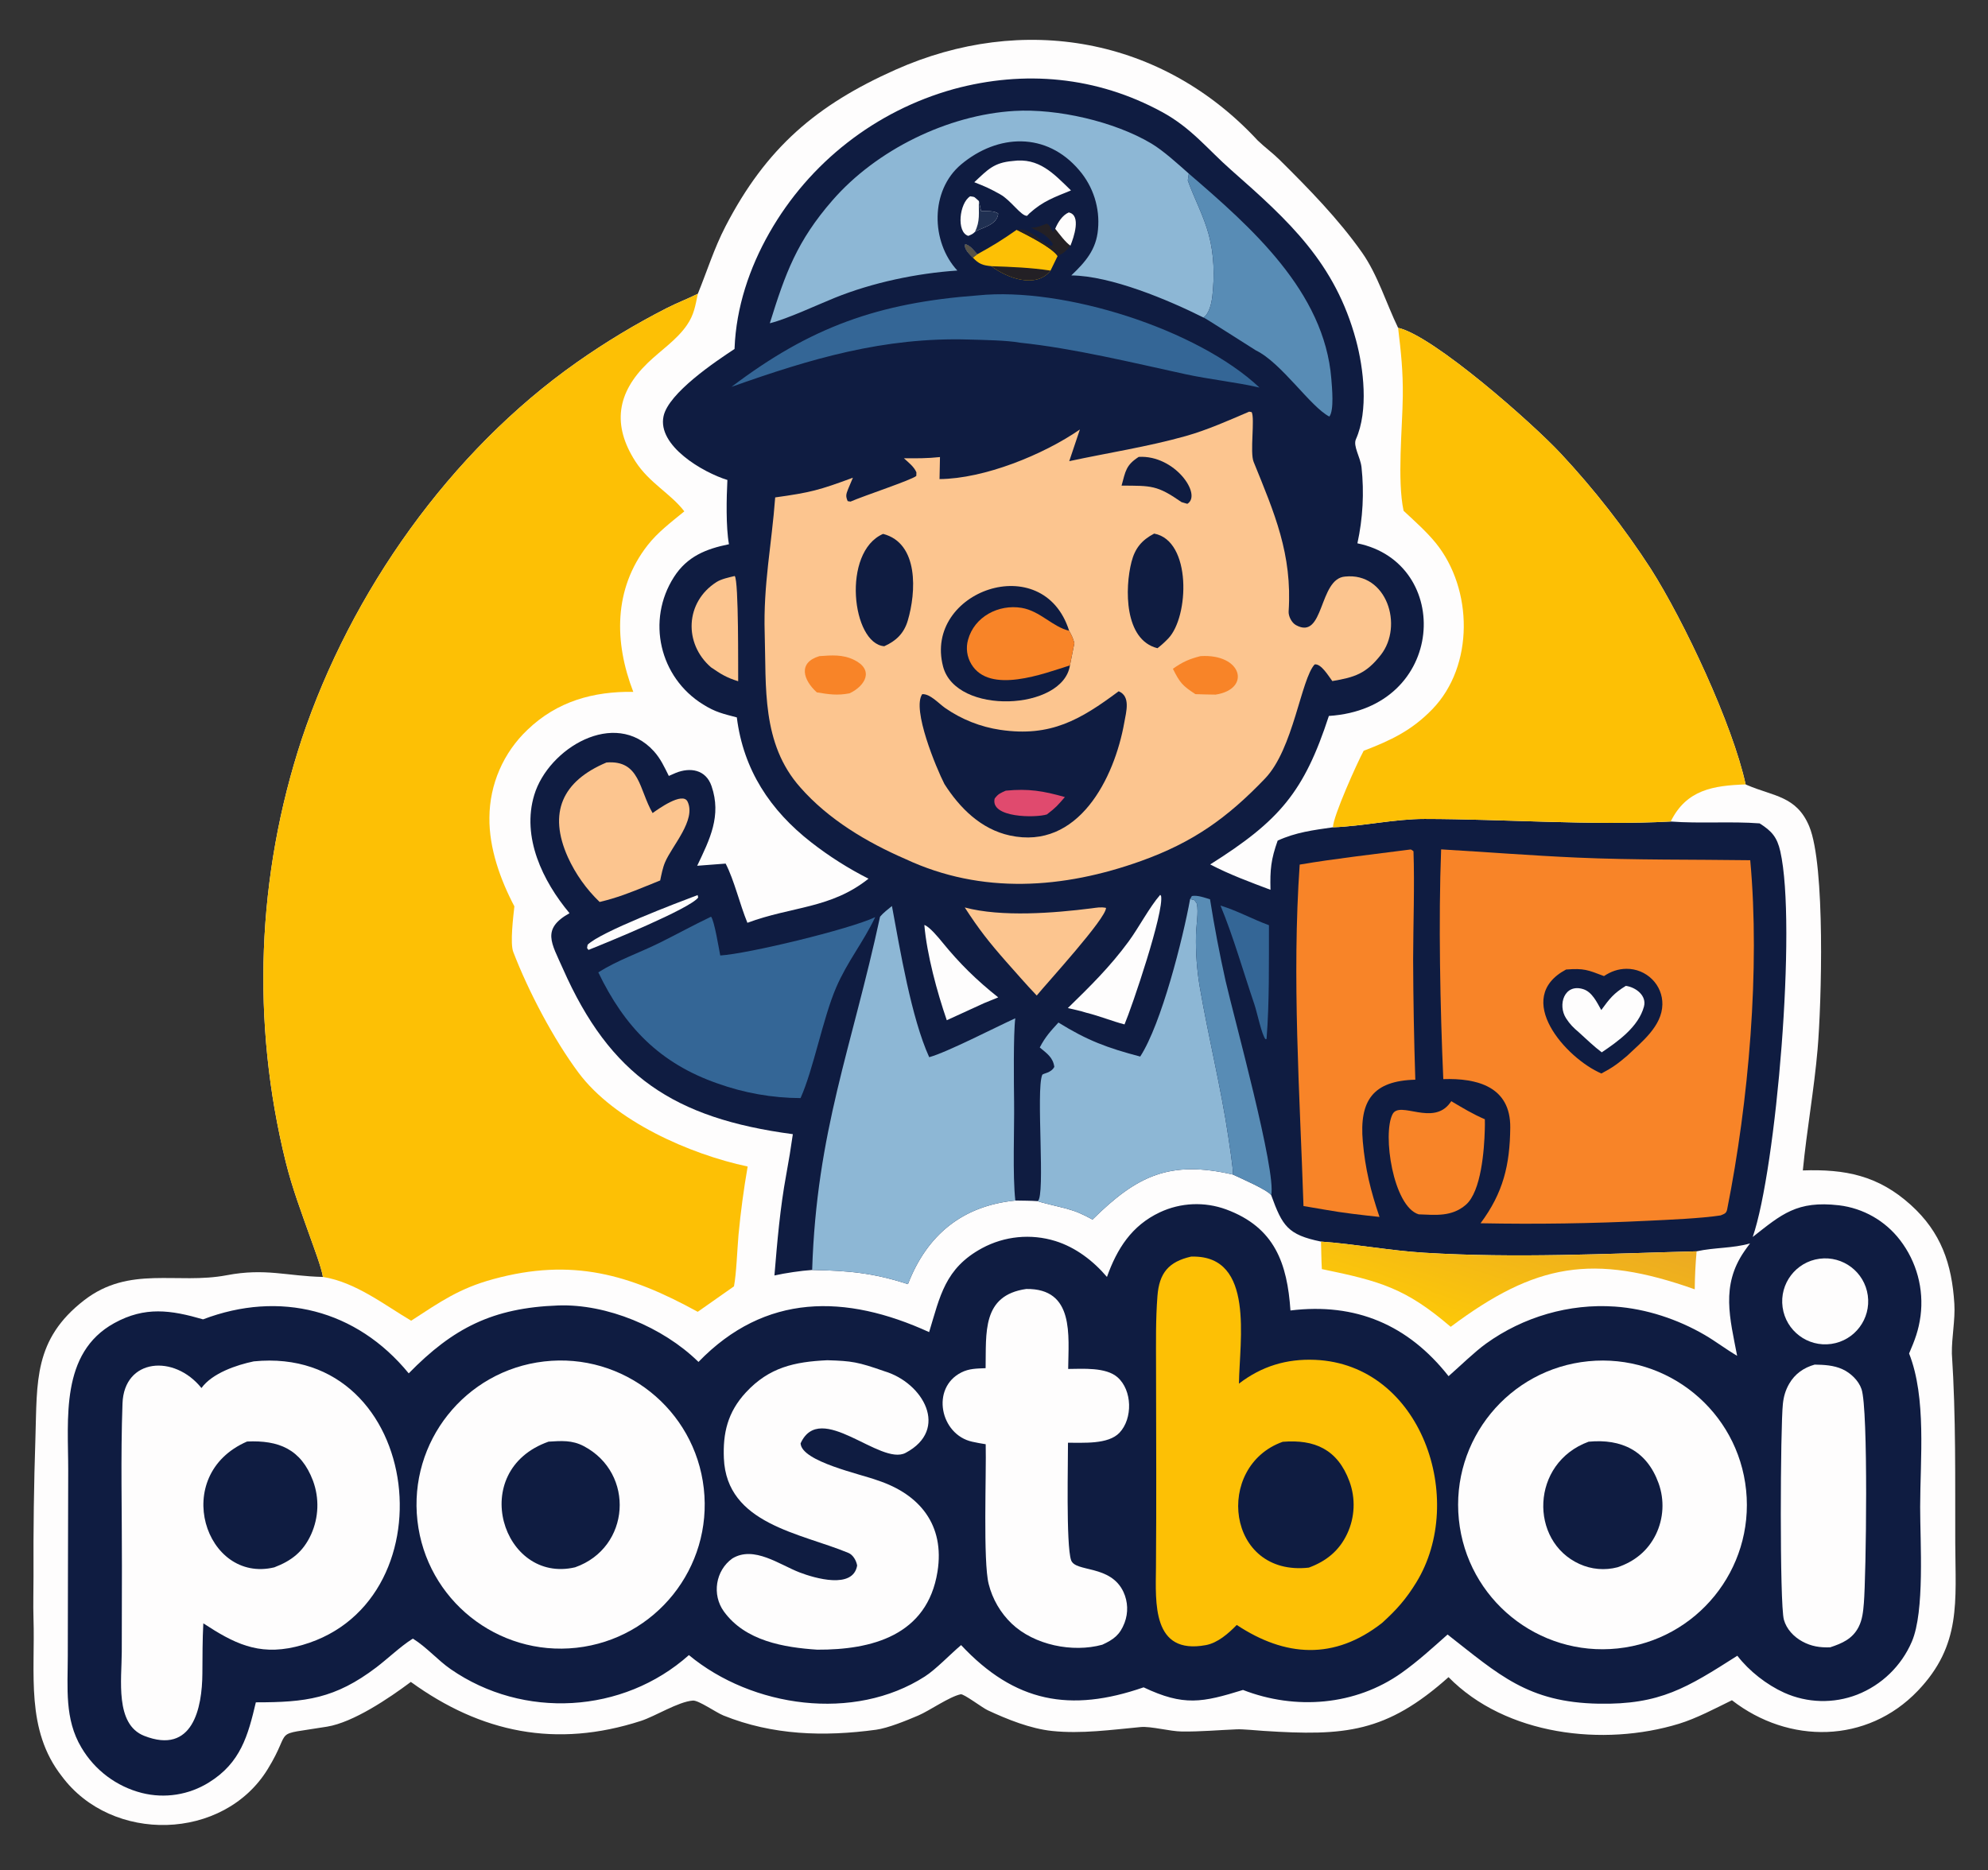 <?xml version="1.0" encoding="utf-8" ?><svg xmlns="http://www.w3.org/2000/svg" xmlns:xlink="http://www.w3.org/1999/xlink" width="322" height="303" viewBox="0 0 322 303"><rect x="0" y="0" width="322" height="303" fill="#333333" stroke="none"/><path fill="#FEFDFD" d="M113.029 47.592C114.543 43.883 115.655 40.252 117.51 36.669C124.097 23.946 132.243 17.009 145.013 11.311C165.673 2.091 188.238 6.047 203.72 22.762C204.819 23.825 206.145 24.792 207.225 25.86C211.939 30.524 216.782 35.474 220.606 40.904C223.144 44.508 224.55 49.186 226.452 53.107C232.174 54.374 248.355 68.675 252.838 73.512C258.205 79.265 263.058 85.477 267.34 92.077C272.769 100.592 280.632 117.352 282.744 127.075L282.983 127.18C287.247 129.015 291 128.935 293.05 133.881C295.674 140.208 295.039 162.536 294.399 169.98C293.833 176.555 292.644 183.058 292.009 189.609C298.857 189.374 304.202 190.418 309.488 195.191C314.407 199.632 316.146 204.755 316.548 211.181C316.714 213.833 316.105 216.626 316.149 219.287C316.817 229.539 316.668 239.667 316.697 249.942C316.725 259.422 317.736 266.468 310.636 273.901C302.414 282.509 289.714 282.577 280.525 275.437C277.842 276.75 274.786 278.378 271.953 279.245C259.734 282.985 243.896 281.151 234.621 271.697C224.515 280.718 217.811 281.254 204.673 280.403C203.649 280.337 201.307 280.106 200.355 280.146C197.354 280.272 194.47 280.536 191.445 280.504C189.483 280.483 186.433 279.625 184.756 279.781C180.053 280.218 175.161 280.912 170.413 280.414C166.895 280.044 163.153 278.537 159.981 277.059C159.088 276.643 156.105 274.367 155.607 274.471C153.774 274.855 150.527 277.147 148.749 277.904C146.807 278.732 143.82 279.955 141.89 280.217C133.48 281.359 125.132 281.119 117.178 277.908C115.986 277.427 113.147 275.422 112.23 275.49C109.867 275.665 106.127 278.035 103.817 278.783C90.055 283.238 77.916 280.703 66.544 272.47C62.976 275.144 57.221 279.019 52.985 279.715C43.646 281.249 47.575 279.735 43.362 286.597C36.198 298.267 18.102 298.659 10.012 287.748C4.104 280.205 5.715 271.093 5.424 262.164C5.357 259.966 5.429 257.606 5.427 255.356C5.389 247.885 5.493 240.414 5.737 232.947C6.023 223.863 5.423 216.986 13.631 210.637C20.968 204.962 28.683 208.113 36.708 206.588C42.997 205.392 46.428 206.73 52.306 206.862C52.067 205.328 50.821 202.056 50.264 200.481C48.782 196.29 47.378 192.608 46.295 188.293C40.679 165.641 41.577 141.864 48.885 119.7C56.843 95.916 72.875 73.148 93.462 58.671C98.089 55.417 102.939 52.493 107.978 49.921C109.759 49.018 111.354 48.426 113.029 47.592ZM158.293 41.193C157.699 40.55 157.142 39.76 156.348 39.565C156.092 40.335 157.051 41.188 157.576 41.739L158.293 41.193Z"/><path fill="#0F1C41" d="M118.975 56.533L118.98 56.392C119.238 49.8 121.371 43.421 124.622 37.709C131.106 26.319 141.829 17.953 154.455 14.435C165.906 11.321 177.617 12.374 188.197 18.13C193.017 20.753 195.562 24.153 199.44 27.565C208.798 35.801 216.274 42.619 219.637 55.105C220.862 59.651 221.692 66.519 219.619 71.16C219.125 72.265 220.349 74.06 220.529 75.701C220.971 79.816 220.745 83.975 219.862 88.018C235.386 91.181 234.307 114.758 215.24 115.982C211.224 128.286 207.269 132.949 196.019 140.036C199.102 141.659 202.518 142.916 205.783 144.146C205.701 140.865 205.858 139.247 206.946 136.178C209.919 134.821 212.696 134.483 215.899 134.021C220.803 133.845 225.874 132.661 230.78 132.667C243.599 132.682 257.812 133.758 270.61 133.085C275.336 133.443 280.481 133.032 285.015 133.388C286.973 134.634 287.836 135.609 288.358 137.912C291.062 149.859 287.693 189.375 283.892 200.387C288.56 196.723 291.034 194.465 297.868 195.258C301.79 195.729 305.356 197.762 307.757 200.898C310.443 204.393 311.635 208.808 311.073 213.179C310.754 215.54 310.144 217.116 309.219 219.262C312.06 226.462 311.016 236.351 311.012 244.138C311.009 249.902 311.77 261.028 309.667 265.936C307.981 269.872 304.789 272.969 300.803 274.534C296.986 276.011 292.736 275.898 289.002 274.221C286.166 272.94 283.304 270.708 281.399 268.227C273.268 273.401 268.912 276.184 258.916 275.996C247.466 275.782 242.798 271.308 234.465 264.792C232.028 266.954 229.689 269.102 227.029 270.994C219.542 276.319 209.811 277.065 201.331 273.769C194.748 275.802 191.755 276.44 185.234 273.347C173.324 277.474 164.36 275.783 155.671 266.503C153.916 267.983 151.597 270.434 149.804 271.587C138.333 278.962 121.828 276.616 111.583 268.124C100.897 277.651 84.747 278.531 73.01 270.41C70.88 268.936 69.13 266.856 66.876 265.454L66.645 265.598C64.903 266.707 62.697 268.788 60.967 270.103C54.275 275.189 49.471 275.784 41.44 275.775C40.172 281.159 38.982 285.571 33.834 288.757C30.599 290.775 26.683 291.39 22.985 290.459C18.864 289.413 15.334 286.76 13.181 283.094C10.438 278.506 10.972 273.428 10.979 268.281L11.006 254.861L11.048 238.202C11.06 229.905 9.718 219.179 18.516 214.339C23.487 211.604 27.666 212.218 32.89 213.734C45.288 209.017 57.742 212.146 66.201 222.483C73.402 215.122 79.814 211.867 90.391 211.484C98.288 211.198 107.362 215.012 113.037 220.538L113.131 220.632C123.945 209.468 136.966 209.621 150.492 215.801C152.26 210.009 153.04 205.47 159.061 202.205C162.702 200.24 166.981 199.821 170.934 201.044C174.222 202.066 177.083 204.257 179.295 206.861C180.927 202.301 183.286 198.551 187.859 196.394C191.234 194.81 195.103 194.641 198.603 195.924C206.496 198.843 208.495 204.691 209.018 212.296C219.559 211.006 228.067 214.602 234.629 222.939C236.433 221.353 238.855 218.99 240.692 217.667C246.708 213.333 254.18 211.141 261.591 211.665C266.647 212.022 271.753 213.717 276.124 216.264C277.88 217.287 279.57 218.585 281.367 219.638C280.209 213.571 278.703 208.305 282.5 202.755C282.808 202.306 283.127 201.864 283.458 201.432C280.628 202.246 277.77 202.062 274.803 202.711C259.917 203.095 245.602 203.853 230.616 202.937C225.177 202.604 219.492 201.532 213.967 201.135C208.573 200.033 207.706 198.599 205.9 193.616C205.292 192.742 200.986 190.885 199.705 190.278C189.464 187.918 184.172 190.433 176.957 197.563C175.311 196.679 174.433 196.263 172.619 195.761C171.999 195.59 168.348 194.748 168.082 194.585C167.015 194.499 165.553 194.51 164.454 194.484C155.87 195.335 150.134 200.069 147.06 208.029C141.435 206.199 137.426 205.846 131.547 205.733C129.752 205.851 127.177 206.234 125.436 206.625C125.89 201.152 126.351 195.679 127.351 190.274C127.753 188.102 128.108 185.923 128.418 183.735C109.115 181.166 98.821 174.245 91.164 156.905C89.338 152.772 87.659 150.501 92.246 147.935C87.907 142.739 84.453 135.627 86.539 128.765C88.832 121.222 99.586 114.739 105.895 121.684C107 122.9 107.607 124.247 108.33 125.7C108.701 125.527 109.076 125.363 109.455 125.208C111.787 124.268 114.322 124.653 115.247 127.339C116.904 132.155 114.96 135.982 112.924 140.253L117.534 139.901C118.948 142.651 119.793 146.41 121.059 149.493C128.283 146.804 134.559 147.219 140.677 142.346C137.405 140.691 134.301 138.722 131.41 136.467C124.74 131.277 120.406 124.708 119.345 116.219C117.107 115.627 115.898 115.381 113.882 114.12C106.815 109.749 104.677 100.487 109.159 93.482C111.306 90.126 114.375 88.914 118.07 88.165C117.562 85.334 117.672 80.616 117.818 77.754C113.872 76.542 106.442 72.224 107.477 67.423C108.289 63.654 115.887 58.564 118.975 56.533ZM158.293 41.193C157.699 40.55 157.142 39.76 156.348 39.565C156.092 40.335 157.051 41.188 157.576 41.739L158.293 41.193Z"/><path fill="#8DB7D5" d="M142.546 148.5C143.094 147.854 143.81 147.312 144.469 146.773C145.761 153.73 147.613 164.923 150.505 171.262C153.321 170.505 161.174 166.453 164.446 164.963C164.125 167.533 164.219 175.608 164.255 178.515C164.31 182.917 163.994 190.344 164.454 194.484C155.87 195.335 150.134 200.069 147.06 208.029C141.435 206.199 137.426 205.846 131.547 205.733C132.263 183.212 137.966 169.782 142.546 148.5Z"/><path fill="#8DB7D5" d="M192.764 145.652C193.634 145.862 193.341 145.664 193.861 146.394C194.146 147.882 193.749 149.884 193.717 151.518C193.659 154.318 193.863 157.118 194.328 159.88C195.706 167.902 197.764 176.146 198.965 184.248C199.131 185.364 199.754 189.309 199.705 190.278C189.464 187.918 184.172 190.433 176.957 197.563C175.311 196.679 174.433 196.263 172.619 195.761C171.999 195.59 168.348 194.748 168.082 194.585C169.371 193.799 167.77 176.623 168.81 174.137C168.925 173.86 170.23 173.864 170.769 172.832C170.561 171.297 169.565 170.656 168.413 169.688C169.314 167.954 170.155 167.056 171.438 165.65C176.105 168.554 179.387 169.771 184.681 171.16C188.128 165.85 191.598 152.059 192.764 145.652Z"/><path fill="#588CB5" d="M192.764 145.652L193.047 145.157C193.963 144.982 195.052 145.409 195.989 145.68C196.694 150.12 197.536 154.537 198.515 158.925C199.897 164.95 206.747 189.766 205.9 193.616C205.292 192.742 200.986 190.885 199.705 190.278C199.754 189.309 199.131 185.364 198.965 184.248C197.764 176.146 195.706 167.902 194.328 159.88C193.863 157.118 193.659 154.318 193.717 151.518C193.749 149.884 194.146 147.882 193.861 146.394C193.341 145.664 193.634 145.862 192.764 145.652Z"/><path fill="#FCC58F" d="M202.331 66.689L202.737 66.763C203.278 67.841 202.428 73.279 203.048 74.809C206.423 83.136 209.328 89.75 208.723 99.056C208.676 99.786 209.184 100.868 209.912 101.269C214.518 103.804 213.564 93.736 217.859 93.403C224.608 92.687 227.363 101.36 223.655 106.092C221.268 109.14 219.429 109.72 215.798 110.333C215.175 109.506 213.972 107.462 212.935 107.636C210.712 110.054 209.507 121.31 204.906 126.115C198.77 132.523 193.224 136.467 184.811 139.483C172.219 143.996 159.014 144.934 146.673 139.17C140.422 136.46 134.182 132.75 129.632 127.564C123.295 120.438 124.128 111.277 123.859 102.565C123.616 94.727 124.998 88.184 125.559 80.58C131.309 79.784 132.722 79.394 138.146 77.389C137.88 77.994 137.624 78.603 137.376 79.216C137.025 80.103 136.956 80.378 137.302 81.183L137.759 81.259C139.835 80.339 147.728 77.739 148.416 77.096L148.433 76.521C148.063 75.619 147.151 74.919 146.409 74.241C148.516 74.249 150.157 74.268 152.25 74.044L152.178 77.612C159.441 77.549 169 73.663 174.91 69.578L173.187 74.708C179.49 73.349 185.939 72.368 192.115 70.625C195.539 69.658 199.042 68.097 202.331 66.689Z"/><path fill="#0F1C41" d="M181.195 111.985C183.162 112.806 182.412 115.302 182.104 117.044C180.503 126.086 174.657 137.755 163.574 135.35C158.893 134.334 155.454 130.905 152.967 127.005C151.66 124.45 147.667 114.881 149.376 112.453C150.666 112.384 151.99 113.922 153.082 114.691C155.75 116.546 158.81 117.759 162.023 118.235C170.193 119.439 175.01 116.587 181.195 111.985Z"/><path fill="#E04A6E" d="M162.905 128.087C166.583 127.729 168.977 128.126 172.481 129.124C171.302 130.489 171.006 130.843 169.559 131.941C167.694 132.514 160.371 132.499 161.105 129.372C161.68 128.586 162.043 128.484 162.905 128.087Z"/><path fill="#0F1C41" d="M173.3 107.793C172.202 115.11 154.825 115.943 152.748 107.965C149.575 95.772 168.964 88.851 173.167 102.177C173.609 102.996 173.755 103.254 174.021 104.183L173.3 107.793Z"/><path fill="#F88428" d="M173.3 107.793C169.096 109.109 160.296 112.536 157.334 107.6C156.614 106.411 156.419 104.977 156.797 103.639C157.813 99.905 161.737 97.846 165.482 98.474C168.472 98.976 170.506 101.571 173.167 102.177C173.609 102.996 173.755 103.254 174.021 104.183L173.3 107.793Z"/><path fill="#0F1C41" d="M143.037 86.49C148.853 87.998 148.398 95.967 147.026 100.56C146.415 102.606 145.142 103.832 143.227 104.689C137.972 104.274 136.312 89.417 143.037 86.49Z"/><path fill="#0F1C41" d="M186.943 86.442C193.026 87.572 192.62 99.922 189.212 103.445C188.626 104.051 188.142 104.494 187.479 105.008C182.075 103.668 182.175 95.278 183.275 91.007C183.845 88.793 184.954 87.485 186.943 86.442Z"/><path fill="#F88428" d="M132.726 106.291C134.72 106.151 136.478 106 138.316 106.891C141.608 108.486 140.21 111.077 137.616 112.314C135.634 112.704 134.239 112.482 132.304 112.163C130.094 110.165 129.197 107.341 132.726 106.291Z"/><path fill="#F88428" d="M194.44 106.292C201.209 105.86 202.692 111.633 196.898 112.527C195.836 112.528 194.693 112.478 193.624 112.451C191.528 111.089 191.099 110.599 189.978 108.341C191.532 107.24 192.608 106.759 194.44 106.292Z"/><path fill="#0F1C41" d="M184.44 74.016C190.281 73.676 194.76 80.164 192.313 81.619L191.373 81.342C187.392 78.569 186.48 78.7 181.663 78.669C182.313 76.289 182.376 75.351 184.44 74.016Z"/><path fill="#F88428" d="M233.422 137.597C240.747 138.03 248.075 138.602 255.405 138.928C264.779 139.344 274.117 139.222 283.489 139.354C285.108 157.001 283.244 178.399 279.75 195.922C279.614 196.604 279.256 196.65 278.69 196.895C275.39 197.394 270.318 197.596 266.962 197.76C257.918 198.207 248.861 198.342 239.808 198.166C243.487 193.222 244.56 188.717 244.619 182.666C244.684 175.998 239.203 174.64 233.773 174.816C233.268 163.261 232.981 149.087 233.422 137.597Z"/><path fill="#0F1C41" d="M259.8 158.125C260.916 157.38 262.076 156.96 263.434 156.946C264.995 156.932 266.495 157.544 267.601 158.645C268.69 159.723 269.289 161.2 269.258 162.732C269.192 166.222 265.953 168.752 263.585 171.007C262.042 172.322 261.174 172.96 259.381 173.904C253.662 171.459 244.959 161.706 253.659 157.062C256.586 156.843 257.122 157.111 259.8 158.125Z"/><path fill="#FEFDFD" d="M263.341 159.708C264.94 159.931 266.76 161.278 266.273 163.073C265.387 166.34 262.101 168.682 259.438 170.478C258.21 169.56 256.837 168.24 255.682 167.191C254.863 166.51 254.247 165.882 253.658 164.961C252.255 162.772 253.382 159.286 256.432 160.24C257.875 160.691 258.644 162.353 259.36 163.626C260.729 161.751 261.377 160.917 263.341 159.708Z"/><path fill="#FDC005" d="M192.915 203.569L193.166 203.565C203.239 203.442 200.765 217.138 200.675 224.145C204.337 221.336 208.376 220.095 213.011 220.293C230.247 221.031 237.631 242.949 229.395 256.358C227.734 259.062 226.203 260.791 223.85 262.919C216.102 268.985 208.167 268.427 200.317 263.241C198.959 264.638 197.218 266.154 195.316 266.506C186.559 268.13 187.184 259.601 187.233 253.907C187.281 248.414 187.278 243.475 187.278 238.331L187.246 221.318C187.242 217.504 187.179 213.754 187.474 209.947C187.761 206.231 189.281 204.399 192.915 203.569Z"/><path fill="#0F1C41" d="M207.76 233.57C212.924 233.15 216.641 234.778 218.567 239.972C219.59 242.743 219.458 245.808 218.201 248.481C216.903 251.238 214.803 252.914 211.997 253.952C198.623 255.455 196.646 237.528 207.76 233.57Z"/><path fill="#FEFDFD" d="M41.104 220.54C68.929 217.764 73.514 260.775 47.812 266.791C41.745 268.211 37.819 266.17 32.933 262.978C32.788 265.65 32.8 268.382 32.781 271.062C32.751 276.699 31.228 284.309 23.349 281.202C18.591 279.326 19.713 272.062 19.723 267.591L19.748 253.665C19.761 244.964 19.527 236.005 19.842 227.344C20.108 220.04 28.221 219.353 32.63 224.86C34.369 222.458 38.287 221.127 41.104 220.54Z"/><path fill="#0F1C41" d="M40.021 233.524C45.117 233.288 48.758 234.731 50.696 239.881C51.741 242.707 51.631 245.831 50.389 248.576C49.106 251.379 47.225 252.842 44.429 253.908C33.258 256.594 27.492 238.963 40.021 233.524Z"/><path fill="#FEFDFD" d="M257.272 220.519C270.092 219.26 281.516 228.604 282.823 241.419C284.13 254.234 274.828 265.693 262.018 267.047C249.141 268.408 237.609 259.046 236.295 246.165C234.982 233.283 244.386 221.786 257.272 220.519Z"/><path fill="#0F1C41" d="M257.311 233.554C262.627 233.048 266.73 234.996 268.642 240.28C269.621 242.998 269.461 245.996 268.199 248.594C266.901 251.232 264.756 252.961 261.998 253.895C259.94 254.436 257.758 254.247 255.824 253.361C247.686 249.678 247.885 237.006 257.311 233.554Z"/><path fill="#FEFDFD" d="M88.131 220.554C100.958 219.075 112.547 228.292 113.995 241.123C115.442 253.953 106.196 265.52 93.363 266.936C80.573 268.347 69.054 259.14 67.612 246.354C66.17 233.568 75.349 222.027 88.131 220.554Z"/><path fill="#0F1C41" d="M88.853 233.545C90.911 233.418 92.653 233.271 94.554 234.272C102.905 238.667 102.127 250.743 93.154 253.9C81.397 256.655 75.574 238.233 88.853 233.545Z"/><path fill="#FEFDFD" d="M134.001 220.357C137.982 220.473 138.948 220.632 143.253 222.139C149.53 224.012 153.823 231.569 146.683 235.363C142.58 237.543 132.87 226.784 129.673 233.823C129.833 236.789 139.475 238.81 142.146 239.819C148.977 242.074 153.049 247.046 151.849 254.595C150.197 264.991 141.139 267.286 132.365 267.245C126.957 266.888 120.697 265.829 117.243 261.051C115.283 258.338 115.887 254.42 118.621 252.467C122.11 250.342 126.268 253.489 129.537 254.74C131.937 255.657 138.177 257.51 138.834 253.611C138.691 252.789 138.159 251.88 137.433 251.577C129.681 248.343 117.681 246.929 117.246 236.229C117.081 232.197 117.828 228.792 120.819 225.563C124.583 221.501 128.693 220.604 134.001 220.357Z"/><path fill="#8DB7D5" d="M124.688 52.369C127.221 44.212 129.096 39.05 134.838 32.451C141.952 24.274 153.498 18.61 164.305 17.971C171.224 17.562 180.474 19.665 186.493 23.251C188.425 24.402 190.817 26.585 192.551 28.12C192.509 28.41 192.455 28.784 192.39 29.241C193.466 32.215 194.961 34.952 195.79 38.028C196.661 41.259 196.733 44.647 196.37 47.959C196.252 49.037 195.879 50.786 194.94 51.446C189.19 48.565 179.923 44.675 173.518 44.618C175.802 42.446 177.565 40.444 177.845 37.164C178.174 33.697 177.082 30.244 174.819 27.597C169.494 21.293 161.572 21.699 155.674 26.639C150.655 30.844 150.746 39.152 155.063 43.827C148.499 44.267 141.33 45.774 135.218 48.242C132.27 49.434 127.566 51.648 124.688 52.369Z"/><path fill="#FEFDFD" d="M166.227 208.811C174.06 208.708 173.063 216.343 173.014 221.768C175.395 221.75 179.114 221.463 180.997 223.108C183.408 225.214 183.497 229.804 181.326 232.1C179.492 234.039 175.431 233.693 172.983 233.722C173.011 236.31 172.641 250.326 173.491 252.754C174.186 254.74 179.885 253.436 181.967 257.891C182.698 259.462 182.765 261.263 182.151 262.884C181.401 264.853 180.362 265.605 178.541 266.443C173.73 267.763 167.52 266.505 163.863 263.022C162.046 261.278 160.755 259.058 160.139 256.615C159.211 252.971 159.774 238.698 159.656 233.963C158.903 233.85 158.212 233.719 157.47 233.556C152.29 232.418 150.724 224.869 155.701 222.339C156.995 221.681 158.226 221.71 159.641 221.642C159.75 215.937 159.001 209.842 166.227 208.811Z"/><path fill="#F88428" d="M228.479 137.614C228.659 137.654 228.773 137.776 228.945 137.902C229.139 143.48 228.904 149.773 228.887 155.416C228.912 161.915 229.03 168.414 229.241 174.91C222.359 175.081 220.154 178.32 220.735 184.921C221.125 189.353 222.011 192.937 223.441 197.142C220.357 196.805 217.602 196.504 214.539 195.958L211.129 195.376C210.524 177.01 209.233 158.484 210.513 140.063C216.243 139.084 222.673 138.376 228.479 137.614Z"/><path fill="#346696" d="M115.172 148.504C115.707 149.149 116.422 153.6 116.661 154.787C121.127 154.515 137.558 150.559 141.76 148.576C139.751 152.775 137.238 155.772 135.427 159.99C133.276 164.997 131.766 173.207 129.666 177.892C125.087 177.868 120.545 177.067 116.234 175.523C106.901 172.274 101.178 166.396 96.908 157.521C100.092 155.517 103.517 154.378 106.823 152.74C109.655 151.337 112.289 149.878 115.172 148.504Z"/><path fill="#FEFDFD" d="M293.929 221.064C295.448 221.089 296.992 221.166 298.396 221.799C299.733 222.401 301.032 223.626 301.513 225.034C302.64 228.328 302.256 255.353 301.892 259.722C301.782 261.044 301.658 262.366 301.046 263.564C300.063 265.486 298.397 266.219 296.437 266.864C294.8 266.927 293.375 266.711 291.921 265.915C290.541 265.158 289.367 263.927 288.938 262.385C288.235 259.857 288.367 231.162 288.779 227.399C288.909 226.208 289.205 225.191 289.807 224.153C290.735 222.554 292.164 221.555 293.929 221.064Z"/><path fill="#346696" d="M158.386 47.853C172.248 46.43 193.937 53.313 204 62.783C200.185 61.906 195.912 61.469 191.966 60.61C183.482 58.762 173.835 56.414 165.226 55.517C163.027 55.116 159.216 55.074 156.948 55.005C143.161 54.586 131.277 58.125 118.485 62.671C131.252 52.99 142.251 49.049 158.386 47.853Z"/><path fill="#588CB5" d="M192.551 28.12C202.631 36.798 214.515 47.221 215.638 61.377C215.75 62.797 216.112 66.469 215.318 67.483C212.276 65.936 207.549 58.749 203.426 56.769C203.24 56.679 194.678 51.17 194.94 51.446C195.879 50.786 196.252 49.037 196.37 47.959C196.733 44.647 196.661 41.259 195.79 38.028C194.961 34.952 193.466 32.215 192.39 29.241C192.455 28.784 192.509 28.41 192.551 28.12Z"/><path fill="#FCC58F" d="M98.233 123.522C103.669 123.092 103.498 127.92 105.702 131.715C106.526 131.13 110.566 128.192 111.367 129.862C112.794 132.841 108.847 137.022 107.719 139.689C107.335 140.596 107.131 141.681 106.931 142.633L104.779 143.505C102.129 144.582 99.912 145.462 97.124 146.117C94.968 144.047 93.222 141.587 91.981 138.868C88.742 131.645 91.085 126.527 98.233 123.522Z"/><path fill="#F88428" d="M235.065 178.392C236.935 179.494 238.507 180.46 240.503 181.317C240.518 181.884 240.515 182.451 240.495 183.017C240.407 186.222 239.929 193.02 237.419 195.181C235.134 197.148 232.528 196.822 229.786 196.722C225.648 195.453 223.887 183.716 225.555 180.497C226.726 178.238 232.121 182.508 234.897 178.63L235.065 178.392Z"/><path fill="#FCC58F" d="M176.79 147.151C177.667 147.039 178.277 146.9 179.146 147.075C179.138 148.816 169.665 159.145 167.921 161.274C166.262 159.547 164.536 157.537 162.927 155.738C160.16 152.586 158.537 150.524 156.263 147.008C162.223 148.601 170.744 147.915 176.79 147.151Z"/><path fill="#FEFDFD" d="M294.712 203.914C298.511 203.409 302.004 206.067 302.53 209.863C303.056 213.66 300.416 217.167 296.622 217.713C292.8 218.263 289.261 215.599 288.731 211.774C288.201 207.949 290.884 204.424 294.712 203.914Z"/><path fill="#FEFDFD" d="M187.915 144.967L188.058 145.127C188.589 147.679 183.314 163.223 182.141 165.953C180.114 165.43 178.164 164.607 175.943 164.057C175.032 163.759 173.908 163.527 172.96 163.307C176.584 159.771 179.808 156.605 182.812 152.506C184.457 150.262 186.182 146.95 187.915 144.967Z"/><path fill="#FCC58F" d="M119.005 93.312C119.672 94.052 119.539 108.637 119.564 110.361C117.661 109.767 116.767 109.206 115.159 108.102C110.707 104.241 110.982 97.526 116.048 94.295C116.846 93.787 118.083 93.534 119.005 93.312Z"/><path fill="#346696" d="M197.686 146.701C200.422 147.536 202.819 148.886 205.534 149.882C205.517 155.949 205.621 162.271 205.146 168.31L204.985 168.355C204.378 167.721 203.616 164.001 203.179 162.718C201.428 157.574 199.755 151.68 197.686 146.701Z"/><path fill="#FEFDFD" d="M164.006 26.086C168.284 25.485 170.646 28.108 173.469 30.848C170.764 31.964 168.948 32.569 166.741 34.562L166.356 34.965C165.367 35.007 163.751 32.458 162.018 31.49C160.274 30.515 159.645 30.246 157.808 29.519C159.989 27.481 160.967 26.349 164.006 26.086Z"/><path fill="#FEFDFD" d="M149.717 149.846C150.535 150.09 152.04 151.924 152.6 152.612C155.451 156.114 158.151 158.762 161.683 161.574L159.41 162.502L153.352 165.275C151.775 160.704 150.134 154.657 149.717 149.846Z"/><path fill="#FDC005" d="M164.672 37.227C166.277 38.036 170.347 40.056 171.307 41.47L170.155 43.838C167.802 46.823 163.062 45.03 160.566 43.122C159.13 42.979 158.552 42.759 157.576 41.739L158.293 41.193C160.756 39.846 162.384 38.836 164.672 37.227Z"/><path fill="#232025" d="M160.566 43.122C163.824 43.234 166.917 43.343 170.155 43.838C167.802 46.823 163.062 45.03 160.566 43.122Z"/><path fill="#232025" d="M170.914 37.063C171.332 36.05 172.07 34.862 173.107 34.417C175.186 34.831 173.904 38.504 173.379 39.797C172.566 40.724 172.417 40.951 171.307 41.47C170.347 40.056 166.277 38.036 164.672 37.227C166.938 36.717 168.819 39.719 170.452 39.824L170.519 39.458C169.334 37.875 168.785 37.785 166.969 36.885C168.071 36.856 168.528 36.62 169.55 36.219C170.063 36.446 170.15 36.963 170.553 37.587L170.914 37.063Z"/><path fill="#FEFDFD" d="M170.914 37.063C171.332 36.05 172.07 34.862 173.107 34.417C175.186 34.831 173.904 38.504 173.379 39.797C172.576 39.263 171.557 37.863 170.914 37.063Z"/><path fill="#FEFDFD" d="M112.999 145.001L113.087 145.402C111.745 147.221 98.163 152.751 95.319 153.886C94.994 153.455 95.09 153.711 95.178 153.049C97.249 150.969 109.688 146.242 112.999 145.001Z"/><path fill="#FEFDFD" d="M157.906 37.571C157.514 37.956 157.334 37.998 156.839 38.211C154.875 37.635 155.382 32.889 157.143 31.8C158.025 31.927 157.715 31.854 158.55 32.564L158.904 34.184C159.773 34.22 161.088 34.107 161.682 34.612C161.493 36.548 158.832 36.898 157.906 37.571Z"/><path fill="#203052" d="M158.55 32.564L158.904 34.184C159.773 34.22 161.088 34.107 161.682 34.612C161.493 36.548 158.832 36.898 157.906 37.571C158.791 35.794 158.493 34.53 158.55 32.564Z"/><path fill="#575348" fill-opacity="0.988" d="M157.576 41.739C157.051 41.188 156.092 40.335 156.348 39.565C157.142 39.76 157.699 40.55 158.293 41.193L157.576 41.739Z"/><path fill="#FDC005" d="M113.029 47.592C112.619 49.54 112.433 50.95 111.278 52.642C109.622 55.065 107.05 56.727 104.905 58.801C99.906 63.634 99.139 68.868 102.911 74.74C105.171 78.258 108.603 79.925 110.842 82.839C108.76 84.549 106.542 86.209 104.88 88.345C99.362 95.437 99.47 104.04 102.573 112.078C96.095 111.986 90.243 113.618 85.46 118.204C81.536 121.91 79.299 127.06 79.271 132.458C79.207 137.4 81.039 142.504 83.315 146.831C83.126 148.547 82.602 152.824 83.132 154.206C85.566 160.555 89.662 168.35 93.699 173.769C99.547 181.619 111.685 186.967 121.1 188.976C120.46 192.648 119.965 196.344 119.616 200.055C119.41 202.394 119.283 206.279 118.883 208.388L113.012 212.511C101.953 206.43 92.669 203.736 79.909 207.212C74.375 208.719 71.346 210.869 66.595 213.954C62.269 211.394 57.594 207.703 52.306 206.862C52.067 205.328 50.821 202.056 50.264 200.481C48.782 196.29 47.378 192.608 46.295 188.293C40.679 165.641 41.577 141.864 48.885 119.7C56.843 95.916 72.875 73.148 93.462 58.671C98.089 55.417 102.939 52.493 107.978 49.921C109.759 49.018 111.354 48.426 113.029 47.592Z"/><path fill="#FDC005" d="M226.452 53.107C232.174 54.374 248.355 68.675 252.838 73.512C258.205 79.265 263.058 85.477 267.34 92.077C272.769 100.592 280.632 117.352 282.744 127.075C277.551 127.261 273.153 127.903 270.61 133.085C257.812 133.758 243.599 132.682 230.78 132.667C225.874 132.661 220.803 133.845 215.899 134.021C215.926 132.216 219.858 123.494 220.875 121.626C225.279 119.938 228.65 118.347 231.993 114.897C238.807 107.865 238.584 95.413 232.566 87.979C231.095 86.162 229.051 84.339 227.343 82.751C226.278 77.771 227.158 69.311 227.214 64.164C227.257 60.119 226.928 57.08 226.452 53.107Z"/><defs><linearGradient id="gradient_0" gradientUnits="userSpaceOnUse" x1="240.436" y1="215.778" x2="247.285" y2="194.838"><stop offset="0" stop-color="#FCC709"/><stop offset="1" stop-color="#ECAB22"/></linearGradient></defs><path fill="url(#gradient_0)" d="M213.967 201.135C219.492 201.532 225.177 202.604 230.616 202.937C245.602 203.853 259.917 203.095 274.803 202.711C274.619 204.758 274.518 206.811 274.5 208.867C257.981 203.019 248.721 204.662 234.969 214.943C227.702 208.714 223.632 207.554 214.104 205.591C214.017 204.22 214.009 202.53 213.967 201.135Z"/></svg>